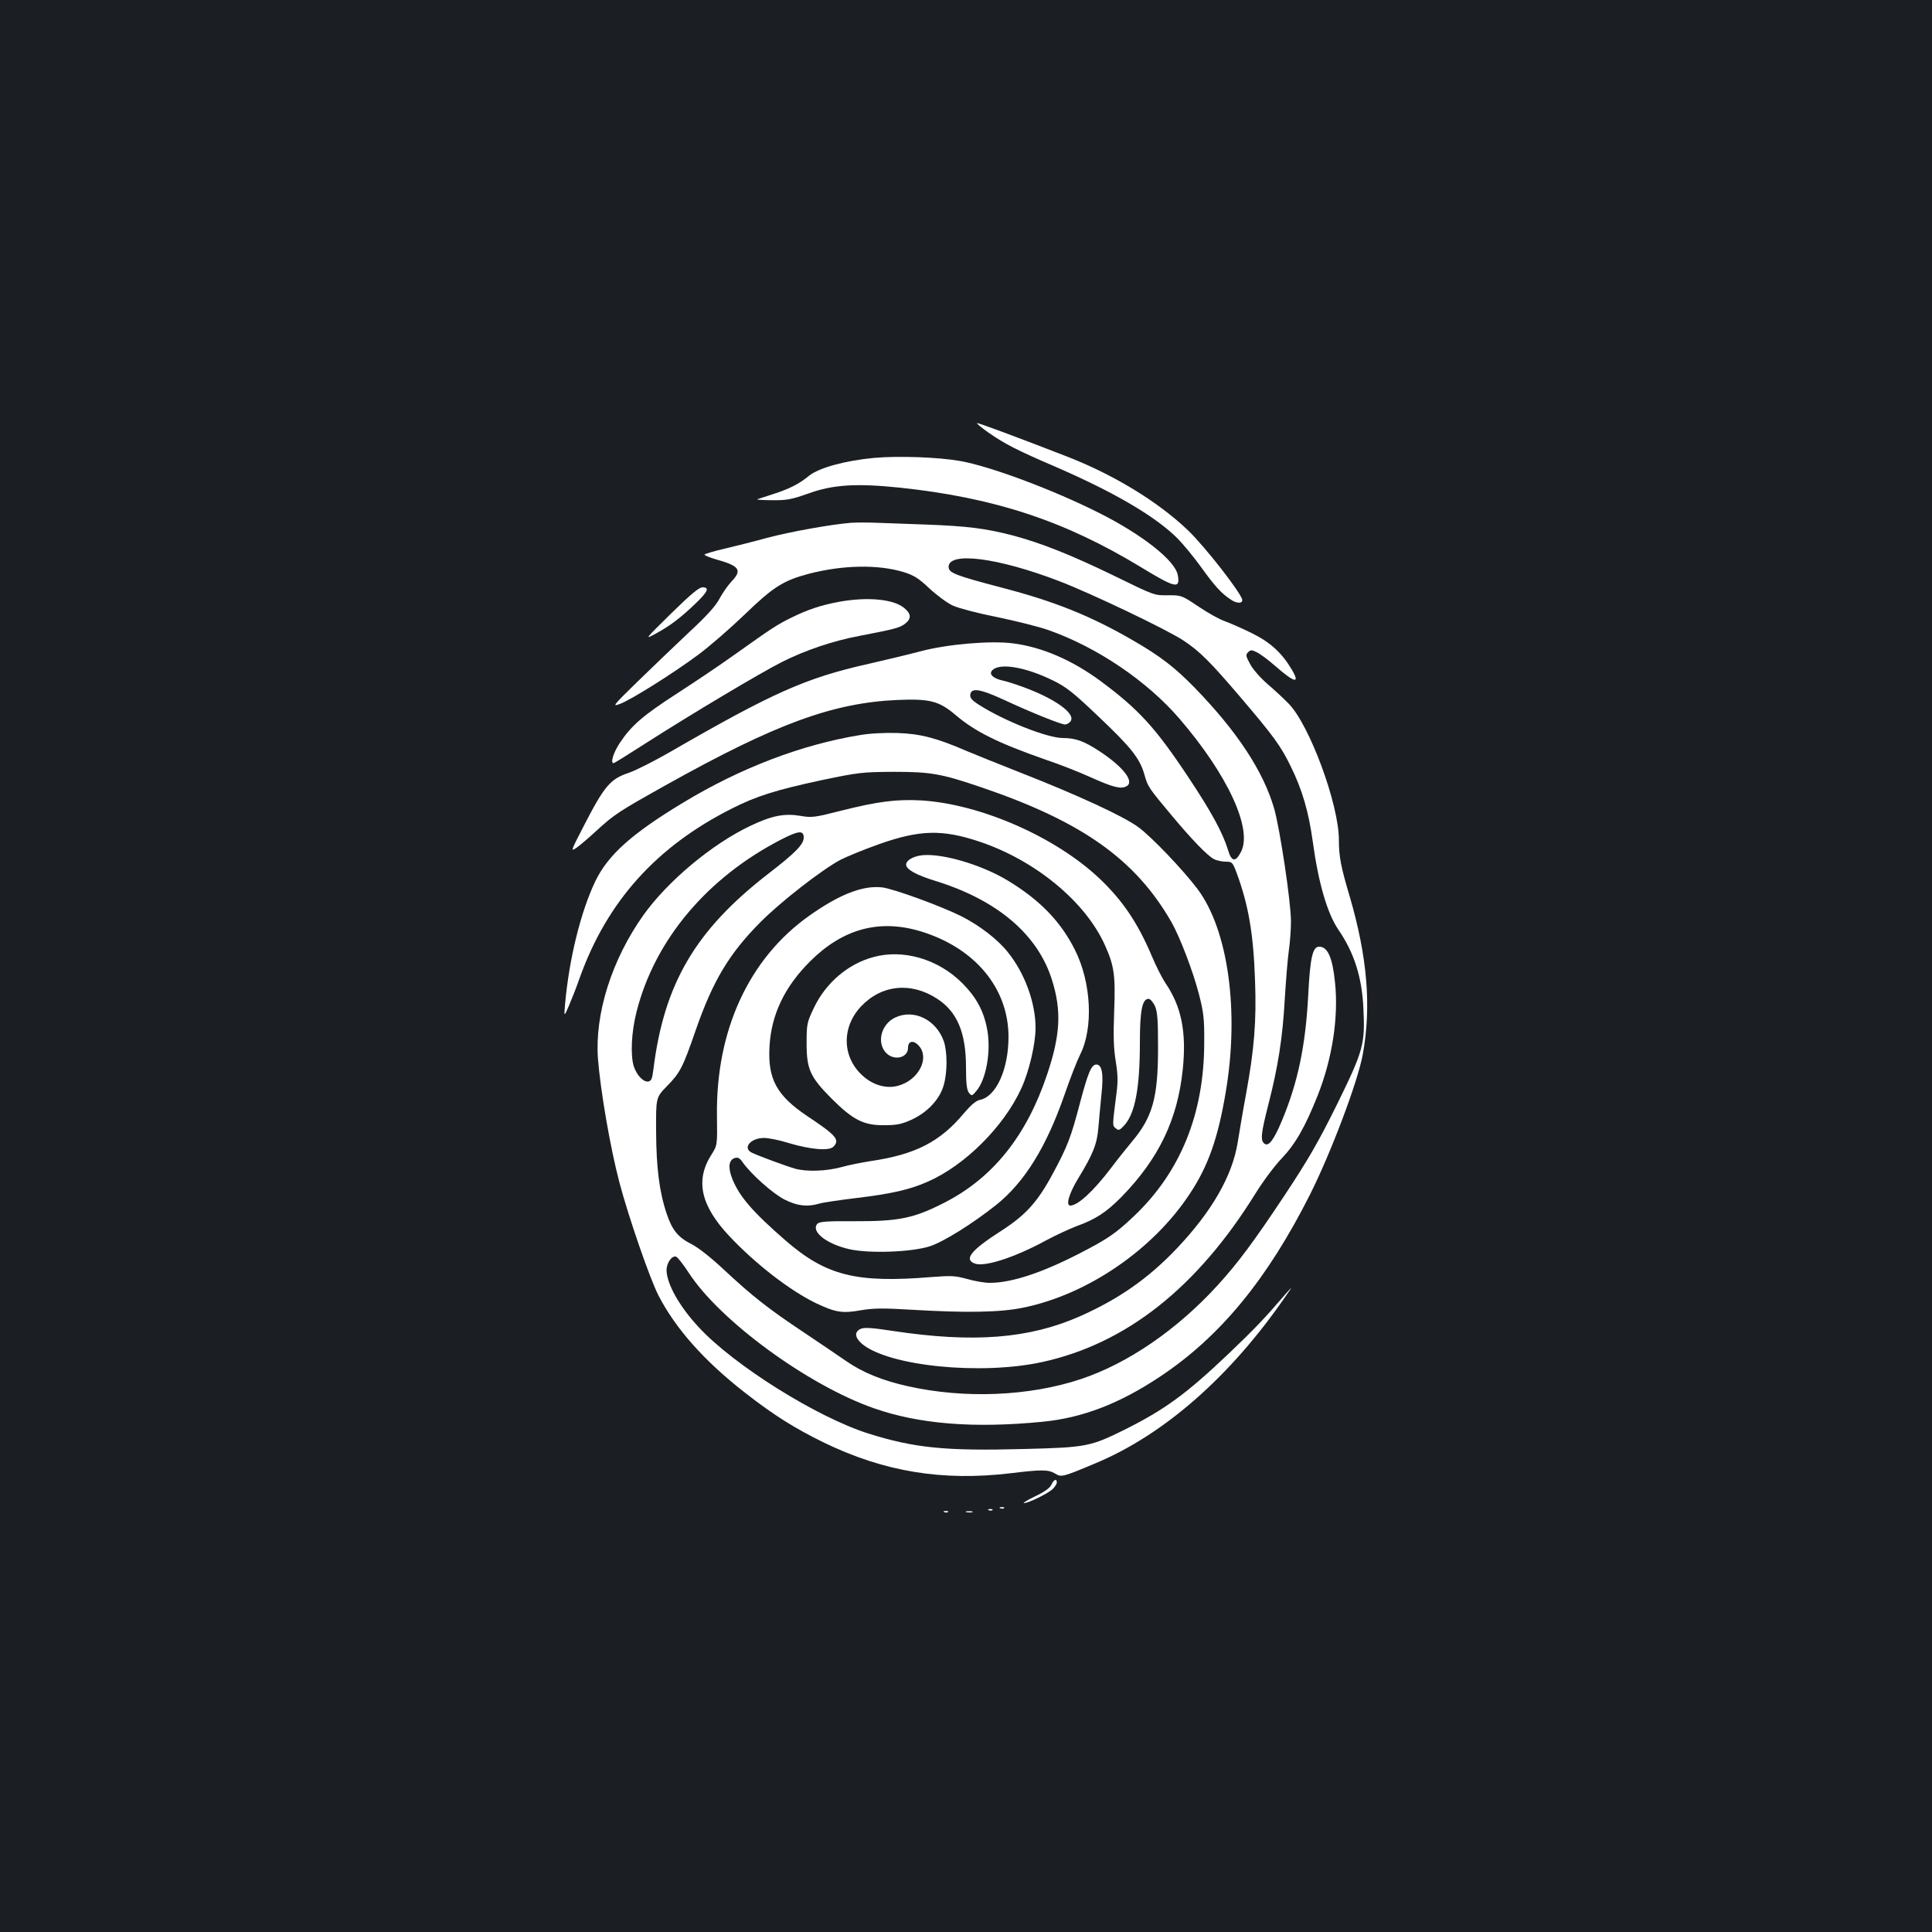 <?xml version="1.0" standalone="no"?>
<!DOCTYPE svg PUBLIC "-//W3C//DTD SVG 20010904//EN"
 "http://www.w3.org/TR/2001/REC-SVG-20010904/DTD/svg10.dtd">
<svg version="1.0" xmlns="http://www.w3.org/2000/svg"
 width="1000pt" height="1000pt" viewBox="0 0 1000 1000"
 preserveAspectRatio="xMidYMid meet">
<rect width="100%" height="100%" fill="#1b1f23"/>
<g transform="translate(0,1000) scale(0.1,-0.1)"
fill="#ffffff" stroke="none">
<path d="M5116 7761 c85 -59 149 -92 347 -177 302 -131 513 -254 629 -368 31
-31 88 -100 126 -153 69 -96 103 -134 152 -166 30 -21 60 -22 60 -3 0 29 -191
275 -282 362 -155 148 -385 288 -628 382 -244 95 -451 172 -462 172 -6 0 20
-22 58 -49z"/>
<path d="M4525 7630 c-150 -14 -286 -51 -338 -93 -52 -43 -103 -68 -187 -95
-36 -12 -72 -23 -80 -26 -8 -2 26 -5 75 -5 79 -1 102 4 190 35 127 46 248 53
472 30 490 -52 852 -171 1249 -412 179 -109 204 -114 190 -40 -14 75 -184 209
-407 321 -240 121 -565 242 -720 269 -113 20 -319 27 -444 16z"/>
<path d="M4405 7294 c-102 -8 -314 -46 -435 -78 -69 -19 -168 -44 -220 -56
-52 -12 -99 -26 -103 -30 -4 -3 21 -14 55 -24 126 -35 141 -56 85 -115 -19
-20 -47 -60 -63 -90 -20 -38 -67 -90 -159 -175 -71 -67 -190 -181 -265 -254
-130 -127 -133 -131 -90 -115 58 22 272 156 404 254 57 42 164 135 239 207
149 144 201 177 333 212 177 46 359 49 491 9 54 -17 78 -32 135 -86 38 -35 92
-75 121 -88 29 -13 131 -40 228 -59 97 -20 216 -50 265 -67 253 -89 511 -264
679 -459 250 -291 380 -572 318 -690 -28 -54 -49 -51 -67 11 -27 88 -85 196
-207 379 -170 256 -257 350 -454 496 -147 108 -302 175 -452 194 -115 15 -339
-4 -478 -41 -60 -16 -181 -45 -269 -65 -325 -73 -494 -148 -1029 -457 -82 -47
-177 -95 -212 -107 -97 -32 -127 -68 -237 -282 -64 -124 -65 -127 -34 -106 17
12 63 51 101 86 93 86 118 102 361 238 569 318 864 426 1199 441 167 7 215 -5
300 -77 102 -87 221 -146 470 -233 72 -24 175 -65 230 -90 118 -53 156 -62
185 -47 44 23 -14 99 -138 181 -81 53 -124 69 -191 69 -80 0 -304 89 -434 172
-36 23 -47 36 -45 52 5 38 50 31 176 -27 140 -65 294 -127 315 -127 8 0 20 7
27 15 30 36 -61 107 -215 168 -49 19 -106 38 -125 42 -69 14 -91 43 -51 65 50
26 172 1 299 -61 70 -34 106 -62 237 -187 169 -160 215 -217 239 -303 17 -61
22 -68 140 -209 105 -126 185 -208 218 -226 15 -8 43 -14 62 -14 33 0 36 -3
56 -56 62 -167 88 -317 96 -559 8 -208 -4 -356 -46 -585 -16 -85 -35 -200 -44
-255 -28 -172 -134 -356 -314 -546 -148 -156 -300 -262 -502 -352 -263 -116
-550 -139 -968 -76 -111 17 -148 19 -167 11 -34 -16 -31 -45 7 -78 138 -115
614 -163 932 -94 435 95 802 385 1104 872 39 63 100 145 136 182 71 75 120
160 186 325 76 192 109 405 90 586 -13 129 -38 185 -82 185 -34 0 -47 -56 -57
-257 -14 -259 -54 -448 -136 -644 -42 -100 -69 -136 -91 -118 -21 17 -17 53
21 202 50 194 74 346 85 547 6 96 15 209 21 250 6 41 11 109 11 150 0 102 -57
479 -87 585 -56 193 -191 398 -409 623 -105 108 -181 166 -321 247 -221 128
-406 202 -682 274 -240 63 -273 76 -273 107 0 80 254 48 570 -73 163 -62 561
-252 645 -308 85 -56 139 -110 300 -299 167 -196 204 -247 255 -351 61 -123
94 -239 115 -392 29 -213 75 -371 133 -456 81 -118 122 -246 129 -408 9 -184
0 -217 -137 -496 -97 -196 -148 -284 -271 -470 -162 -244 -243 -352 -347 -466
-210 -230 -464 -404 -707 -485 -267 -89 -602 -103 -896 -37 -131 29 -234 71
-319 130 -36 25 -135 92 -220 149 -182 121 -266 187 -414 325 -66 62 -131 113
-166 131 -70 35 -101 73 -129 157 -38 112 -54 237 -55 425 -1 177 -1 177 55
235 69 70 83 97 149 288 89 257 174 399 335 561 104 105 318 272 416 324 31
16 121 53 200 81 210 74 326 77 518 13 290 -97 549 -311 650 -536 48 -107 55
-154 48 -342 -5 -128 -3 -193 8 -259 11 -68 12 -106 4 -165 -22 -173 -22 -167
-4 -182 15 -13 20 -11 46 17 54 62 79 191 79 426 0 166 12 227 45 227 9 0 23
-17 33 -37 13 -31 16 -71 16 -218 0 -256 -28 -357 -135 -484 -30 -36 -78 -96
-107 -135 -91 -120 -173 -196 -212 -196 -25 0 -7 62 41 141 75 123 97 176 104
260 3 41 11 119 16 174 12 106 3 155 -26 155 -26 0 -43 -41 -84 -195 -48 -183
-65 -228 -144 -374 -77 -143 -139 -211 -265 -292 -156 -100 -194 -147 -137
-169 51 -19 204 30 370 120 50 27 120 59 156 73 99 35 156 73 234 152 193 198
290 400 317 660 20 193 -7 326 -90 447 -16 24 -48 86 -70 139 -73 172 -150
286 -268 399 -228 217 -617 388 -925 407 -128 7 -225 -5 -419 -54 -133 -34
-149 -36 -206 -26 -83 14 -148 2 -261 -52 -196 -93 -426 -284 -553 -462 -164
-231 -252 -511 -235 -743 13 -166 64 -462 111 -640 49 -185 157 -496 202 -585
89 -172 236 -338 446 -502 151 -118 258 -185 409 -259 313 -152 616 -202 972
-159 156 19 191 19 226 -2 33 -20 37 -19 209 53 355 148 699 450 984 864 38
55 38 55 -1 11 -109 -127 -158 -178 -295 -309 -218 -207 -329 -288 -537 -392
-176 -87 -197 -92 -521 -100 -405 -11 -566 5 -805 80 -266 84 -696 353 -878
550 -101 108 -166 225 -167 296 0 38 29 78 50 69 8 -3 37 -40 65 -83 160 -247
615 -581 958 -701 234 -82 516 -105 873 -70 207 20 399 94 609 234 311 207
554 503 775 941 110 219 249 588 274 728 45 248 23 505 -68 816 -46 154 -56
208 -56 293 0 184 -152 595 -260 705 -25 26 -75 72 -111 103 -36 31 -76 77
-89 103 -22 40 -23 47 -10 60 13 13 19 13 45 0 17 -8 59 -39 93 -69 103 -90
133 -97 89 -22 -52 88 -112 143 -210 191 -51 25 -113 52 -138 61 -25 8 -86 42
-135 75 -86 58 -90 59 -154 59 -77 -1 -69 -4 -290 104 -217 105 -372 167 -520
206 -139 36 -233 48 -450 56 -91 3 -203 7 -250 9 -47 2 -107 2 -135 0z m-245
-1629 c0 -35 -40 -77 -184 -188 -377 -292 -539 -569 -594 -1012 -6 -50 -11
-60 -27 -63 -25 -3 -58 31 -74 77 -19 58 -13 180 14 285 94 371 365 694 751
892 88 45 114 47 114 9z"/>
<path d="M3473 6824 c-138 -136 -138 -136 -78 -103 73 39 131 84 208 158 62
60 70 81 33 81 -18 0 -62 -37 -163 -136z"/>
<path d="M4343 6885 c-93 -17 -162 -40 -247 -82 -75 -37 -98 -52 -296 -193
-74 -53 -207 -142 -295 -199 -175 -113 -236 -165 -296 -255 -34 -51 -51 -106
-33 -106 4 0 79 47 168 104 224 144 593 364 702 419 123 62 266 110 404 136
183 35 208 42 235 63 33 26 32 51 -5 81 -54 46 -190 59 -337 32z"/>
<path d="M4450 6195 c-300 -49 -616 -169 -915 -350 -265 -160 -388 -270 -454
-407 -75 -157 -135 -400 -156 -633 -6 -70 -6 -70 20 -10 14 33 40 98 56 145
142 395 396 678 787 875 128 65 232 97 465 147 191 40 211 42 372 43 194 0
246 -9 460 -82 518 -177 792 -372 978 -695 44 -77 113 -258 143 -375 24 -93
28 -128 27 -248 0 -370 -123 -672 -365 -901 -94 -89 -137 -118 -281 -192 -196
-101 -352 -152 -465 -152 -26 0 -78 9 -116 20 -62 17 -82 18 -185 10 -390 -32
-545 7 -756 190 -171 149 -238 227 -275 319 -23 59 -18 97 13 107 17 5 26 0
41 -22 44 -62 156 -162 217 -193 66 -33 117 -39 179 -21 19 6 109 19 200 30
174 21 272 43 365 85 190 84 391 284 481 481 40 86 74 230 74 314 0 130 -56
283 -143 391 -53 67 -147 139 -242 187 -104 52 -353 143 -410 149 -100 11
-222 -37 -378 -148 -311 -221 -482 -593 -476 -1034 2 -153 2 -153 -29 -202
-84 -132 -56 -262 92 -420 134 -143 313 -282 449 -348 101 -48 137 -54 232
-37 65 11 114 12 260 3 285 -17 460 -14 578 10 334 67 675 300 866 591 94 142
145 285 185 523 72 421 13 842 -146 1054 -74 98 -236 268 -305 319 -75 56
-315 167 -619 286 -104 41 -226 90 -271 109 -155 67 -238 89 -358 93 -65 2
-145 -2 -195 -11z m317 -1016 c280 -86 453 -294 453 -546 0 -168 -64 -309
-148 -326 -20 -4 -46 -26 -81 -67 -125 -151 -254 -216 -486 -250 -44 -7 -111
-20 -150 -31 -77 -21 -179 -25 -240 -8 -42 12 -184 64 -222 82 -52 24 -9 77
62 77 23 0 79 -11 126 -26 114 -34 209 -42 232 -20 36 36 16 59 -133 158 -160
107 -207 193 -197 362 9 165 79 310 211 441 170 169 359 219 573 154z"/>
<path d="M4520 5046 c-131 -35 -246 -134 -307 -262 -36 -76 -38 -83 -38 -184
0 -135 18 -174 129 -286 110 -110 166 -139 271 -138 66 0 91 5 142 28 82 37
146 105 167 177 20 67 20 174 1 230 -40 112 -156 168 -252 122 -70 -33 -96
-125 -50 -179 40 -47 117 -32 117 23 0 36 29 41 57 9 56 -65 -4 -178 -109
-206 -57 -16 -125 2 -177 47 -112 95 -118 253 -15 363 107 114 261 129 397 39
102 -67 147 -176 147 -353 0 -85 4 -117 15 -132 15 -18 16 -18 40 11 50 60 75
205 55 315 -18 97 -55 166 -129 241 -125 125 -306 178 -461 135z"/>
<path d="M4753 5570 c-38 -9 -63 -27 -63 -45 0 -25 52 -54 153 -85 319 -99
528 -276 602 -512 50 -159 44 -284 -25 -489 -106 -317 -280 -535 -530 -663
-160 -82 -236 -98 -471 -97 -142 1 -179 -2 -189 -14 -33 -40 48 -104 167 -131
105 -23 320 -15 415 15 71 23 222 117 345 215 147 118 259 300 353 570 28 82
65 176 81 208 69 137 58 372 -27 541 -74 148 -182 259 -349 360 -148 89 -369
149 -462 127z"/>
<path d="M5442 2315 c-8 -17 -36 -37 -84 -60 -40 -19 -66 -35 -58 -35 23 0
123 49 148 72 12 12 22 27 22 35 0 22 -16 15 -28 -12z"/>
<path d="M5178 2193 c7 -3 16 -2 19 1 4 3 -2 6 -13 5 -11 0 -14 -3 -6 -6z"/>
<path d="M5118 2183 c7 -3 16 -2 19 1 4 3 -2 6 -13 5 -11 0 -14 -3 -6 -6z"/>
<path d="M4888 2173 c7 -3 16 -2 19 1 4 3 -2 6 -13 5 -11 0 -14 -3 -6 -6z"/>
<path d="M5003 2173 c9 -2 23 -2 30 0 6 3 -1 5 -18 5 -16 0 -22 -2 -12 -5z"/>
</g>
</svg>
